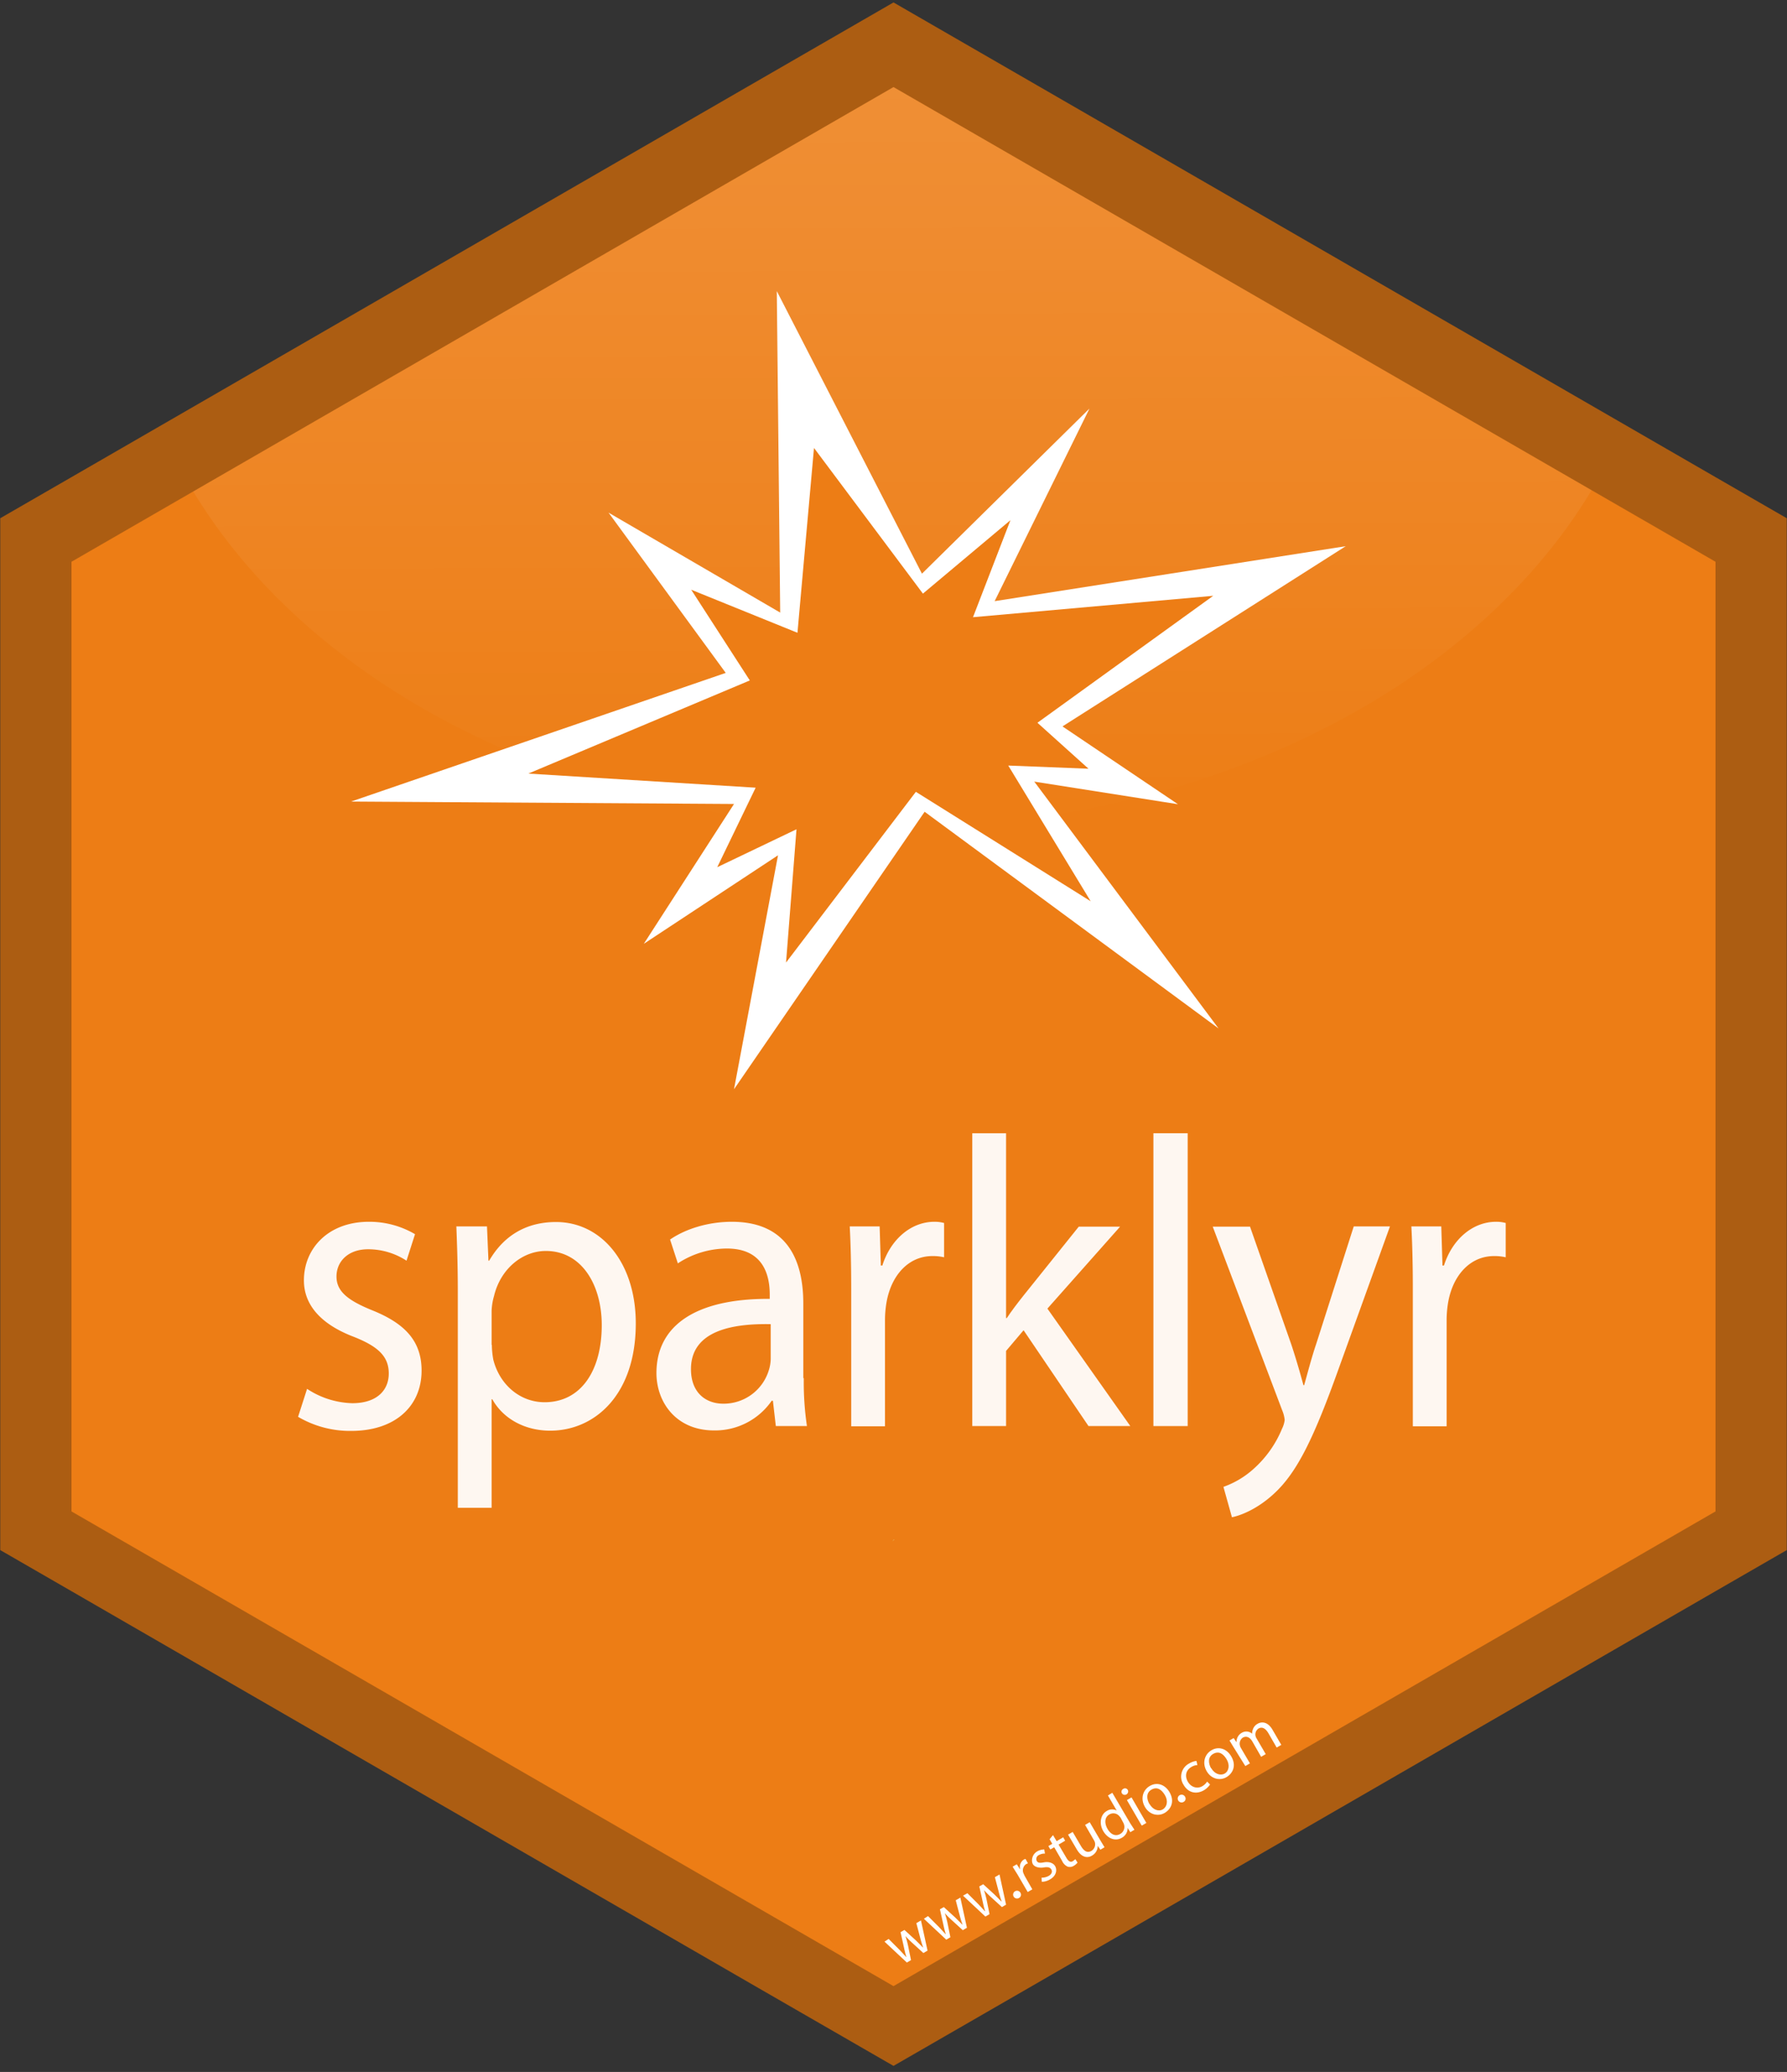 <svg id="Layer_1" data-name="Layer 1" xmlns="http://www.w3.org/2000/svg" xmlns:xlink="http://www.w3.org/1999/xlink" viewBox="0 0 735 852"><rect x="0" y="0" width="735" height="852" fill="#333333" stroke="none"/><defs><style>.cls-1{fill:none;}.cls-2{fill:#ba6f38;}.cls-3{clip-path:url(#clip-path);}.cls-4{fill:#ed7d15;}.cls-5{opacity:0.25;fill:url(#linear-gradient);}.cls-6{fill:#ac5d12;}.cls-7{clip-path:url(#clip-path-2);}.cls-8{fill:#36a85d;}.cls-9{fill:#e6b35a;}.cls-10{fill:#fff;}.cls-11{opacity:0.94;}</style><clipPath id="clip-path"><polygon class="cls-1" points="369.5 7.4 728.2 214.5 728.2 636.6 369.5 845 2.8 636.6 2.8 214.5 369.5 7.4"/></clipPath><linearGradient id="linear-gradient" x1="366.25" y1="-122.39" x2="367.55" y2="341.13" gradientUnits="userSpaceOnUse"><stop offset="0" stop-color="#fff" stop-opacity="0.83"/><stop offset="0.56" stop-color="#fff" stop-opacity="0.37"/><stop offset="1" stop-color="#fff" stop-opacity="0"/></linearGradient><clipPath id="clip-path-2"><polygon class="cls-2" points="1173.3 7.4 1532 214.5 1532 636.6 1173.3 845 806.6 636.6 806.6 214.5 1173.3 7.4"/></clipPath></defs><title>RStudio_Hex 2016 v7 outlines</title><g class="cls-3"><circle class="cls-4" cx="365.5" cy="437.4" r="442.1"/><ellipse class="cls-5" cx="366.9" cy="105.8" rx="315.2" ry="234.6"/></g><path class="cls-6" d="M705.6,196.2L427.8,35.8,367.5,1,307.2,35.8,29.4,196.2,0.1,213.1V637.4l29.3,16.9L310.6,816.7l56.9,32.8,56.9-32.8L705.6,654.3l29.3-16.9V213.1Zm0,425.3L367.5,816.7,29.4,621.5V231L367.5,35.8h0L705.6,231V621.5Z"/><polygon class="cls-2" points="1173.3 7.4 1532 214.5 1532 636.6 1173.3 845 806.6 636.6 806.6 214.5 1173.3 7.4"/><g class="cls-7"><circle class="cls-8" cx="1169.3" cy="437.4" r="442.1"/></g><path class="cls-9" d="M367,633.9l0.9-.9h-0.3Z"/><path class="cls-10" d="M365.5,797.3l4.5,4.5,2.7,2.9h0.1c-0.4-1.2-.7-2.5-1-3.9l-1.4-6.3,1.6-.9,4.7,4.3,2.9,2.9h0.1a36.5,36.5,0,0,1-1.2-3.9l-1.6-6.1,1.9-1.1,2.7,12.4-1.7,1-4.5-4.1a40.4,40.4,0,0,1-2.9-2.9h0a35.6,35.6,0,0,1,1.1,4l1.2,5.9-1.7,1-9.2-8.6Z"/><path class="cls-10" d="M381.7,787.9l4.5,4.5,2.7,2.9h0.1c-0.4-1.2-.7-2.5-1-3.9l-1.4-6.3,1.6-.9,4.7,4.3,2.9,2.9h0.1a36.5,36.5,0,0,1-1.2-3.9l-1.6-6.1,1.9-1.1,2.7,12.4-1.7,1-4.5-4.1a40.7,40.7,0,0,1-2.9-2.9h0a35.4,35.4,0,0,1,1.1,4l1.2,5.9-1.7,1-9.2-8.6Z"/><path class="cls-10" d="M397.9,778.5l4.5,4.5,2.7,2.9h0.1c-0.4-1.2-.7-2.5-1-3.9l-1.4-6.3,1.6-.9L409,779l2.9,2.9H412a36.3,36.3,0,0,1-1.2-3.9l-1.6-6.1,1.9-1.1,2.7,12.4-1.7,1-4.5-4.1a40.3,40.3,0,0,1-2.9-2.9h0a35.2,35.2,0,0,1,1.1,4l1.2,5.9-1.7,1-9.2-8.6Z"/><path class="cls-10" d="M419.2,780.4a1.6,1.6,0,1,1,.5-2.1,1.5,1.5,0,0,1-.5,2.1h0Z"/><path class="cls-10" d="M418.5,770.8l-2-3.2,1.7-1,1.3,2h0.1a3.6,3.6,0,0,1,1.6-4l0.6-.2,1,1.8-0.7.3a3.1,3.1,0,0,0-1.1,3.9l0.4,0.9,3.2,5.6-1.9,1.1Z"/><path class="cls-10" d="M428.4,772.1a5.8,5.8,0,0,0,2.9-.7c1.4-.8,1.6-1.9,1.1-2.7s-1.4-1.1-3.1-.8-3.8-.1-4.5-1.4-0.4-3.9,1.8-5.2a6,6,0,0,1,2.9-.8l0.3,1.7a4.7,4.7,0,0,0-2.5.6,1.8,1.8,0,0,0-.9,2.4c0.5,0.9,1.4.9,3,.6s3.7,0,4.6,1.6,0.4,4-2.1,5.4a6.9,6.9,0,0,1-3.4,1Z"/><path class="cls-10" d="M433.1,754.6l1.5,2.5,2.7-1.6,0.8,1.4-2.7,1.6,3.3,5.6c0.8,1.3,1.6,1.8,2.6,1.2l1-.8,0.9,1.4a5.3,5.3,0,0,1-1.5,1.3,3.1,3.1,0,0,1-2.5.4,4.5,4.5,0,0,1-2.3-2.3l-3.3-5.7-1.6.9-0.8-1.4,1.6-.9-1.1-1.9Z"/><path class="cls-10" d="M452.6,756.8l1.7,2.8-1.7,1-1.1-1.6h0a4.6,4.6,0,0,1-2.3,4c-1.6,1-4.1,1.2-6.3-2.5l-3.6-6.1,1.9-1.1,3.4,5.8c1.2,2,2.5,3,4.3,2a3.2,3.2,0,0,0,1.5-3.2,3.2,3.2,0,0,0-.4-1.1l-3.7-6.4,1.9-1.1Z"/><path class="cls-10" d="M457.5,737.2l7.4,12.6,1.7,2.6-1.7,1-1.1-1.8h0a4.5,4.5,0,0,1-2.4,4.1c-2.5,1.5-5.7.5-7.6-2.7s-1.1-6.9,1.4-8.3a4,4,0,0,1,4.1-.2h0l-3.6-6.2Zm3.4,10.2-0.6-.7a3.2,3.2,0,0,0-4-.6c-2,1.1-2.1,3.6-.8,5.9s3.3,3.3,5.3,2.1a3.3,3.3,0,0,0,1.5-3.9,3.8,3.8,0,0,0-.4-0.9Z"/><path class="cls-10" d="M463.9,736.1a1.4,1.4,0,0,1-2.4,1.4,1.3,1.3,0,0,1,.5-1.9A1.3,1.3,0,0,1,463.9,736.1Zm5.7,14.6-6.1-10.5,1.9-1.1,6.1,10.5Z"/><path class="cls-10" d="M481,736.9c2.3,3.9.6,7.1-2,8.6s-6.2.8-8.1-2.5-0.9-6.9,2-8.6S479.1,733.7,481,736.9Zm-8.2,4.9c1.3,2.3,3.7,3.3,5.5,2.2s2.2-3.6.8-5.9-3.2-3.5-5.5-2.2S471.6,739.9,472.8,741.9Z"/><path class="cls-10" d="M486.9,740.9a1.6,1.6,0,1,1,.5-2.1,1.5,1.5,0,0,1-.5,2.1h0Z"/><path class="cls-10" d="M497.7,733.8a8.1,8.1,0,0,1-2.6,2.4c-3.2,1.8-6.5.9-8.3-2.3a6.1,6.1,0,0,1,2.4-8.8,7.3,7.3,0,0,1,2.9-1l0.4,1.7a5.1,5.1,0,0,0-2.5.8c-2.4,1.4-2.7,3.9-1.4,6.1s3.8,3,5.9,1.8a6.2,6.2,0,0,0,2-1.9Z"/><path class="cls-10" d="M506.4,722.2c2.3,3.9.6,7.1-2,8.6s-6.2.8-8.1-2.5-0.9-6.9,2-8.6S504.5,719,506.4,722.2Zm-8.2,4.9c1.3,2.3,3.7,3.2,5.5,2.2s2.2-3.6.8-5.9-3.2-3.5-5.5-2.2S497,725.1,498.1,727.1Z"/><path class="cls-10" d="M507.4,718.5l-1.7-2.8,1.7-1,1.1,1.6h0.1a4.2,4.2,0,0,1,2.2-3.8,3.6,3.6,0,0,1,4.2.4h0a5,5,0,0,1,.4-2,4.1,4.1,0,0,1,1.9-2.1c1.4-.8,4-1.1,6.1,2.5l3.6,6.2-1.9,1.1-3.4-5.9c-1.2-2-2.6-2.8-4.1-1.9a2.9,2.9,0,0,0-1.2,3,3.6,3.6,0,0,0,.4,1l3.8,6.5-1.9,1.1-3.6-6.3c-1-1.7-2.4-2.4-3.9-1.6a3,3,0,0,0-1.2,3.3,3.1,3.1,0,0,0,.4,1l3.7,6.3-1.9,1.1Z"/><g class="cls-11"><path class="cls-10" d="M126.3,571.1a35.4,35.4,0,0,0,18.6,5.9c10.2,0,15-5.4,15-12.2s-4-11-14.4-15.1c-13.9-5.3-20.5-13.4-20.5-23.2,0-13.2,10.1-24.1,26.7-24.1a37,37,0,0,1,19,5.1l-3.5,10.9a28.9,28.9,0,0,0-15.8-4.7c-8.3,0-13,5.1-13,11.2s4.6,9.8,14.7,13.9c13.4,5.4,20.3,12.6,20.3,24.8,0,14.4-10.6,24.8-29,24.8a42.2,42.2,0,0,1-21.8-5.8Z"/><path class="cls-10" d="M188.3,531.1c0-10.5-.3-19-0.6-26.8h12.6l0.6,14.1h0.3c5.8-10,14.9-15.9,27.5-15.9,18.7,0,32.8,16.8,32.8,41.7,0,29.5-17,44.1-35.2,44.1-10.2,0-19.2-4.7-23.8-12.9h-0.3V620H188.3V531.1ZM202.3,553a35.5,35.5,0,0,0,.6,6.1c2.6,10.3,11,17.5,21.1,17.5,14.9,0,23.5-12.9,23.5-31.7,0-16.5-8.2-30.5-23-30.5-9.6,0-18.6,7.3-21.3,18.5a25.5,25.5,0,0,0-1,6.1V553Z"/><path class="cls-10" d="M330.6,566.7a122.4,122.4,0,0,0,1.3,19.7H319.1L317.9,576h-0.5a28.3,28.3,0,0,1-23.7,12.2c-15.7,0-23.7-11.7-23.7-23.6,0-19.8,16.6-30.7,46.6-30.5v-1.7c0-6.8-1.8-19-17.6-19a37,37,0,0,0-20.2,6.1l-3.2-9.8c6.4-4.4,15.7-7.3,25.4-7.3,23.7,0,29.4,17.1,29.4,33.6v30.7ZM317,544.5c-15.4-.3-32.8,2.5-32.8,18.5,0,9.7,6.1,14.2,13.3,14.2a19.4,19.4,0,0,0,18.7-13.7,16.4,16.4,0,0,0,.8-4.7V544.5Z"/><path class="cls-10" d="M350.1,529.9c0-9.7-.2-18-0.6-25.6h12.3l0.5,16.1h0.6c3.5-11,12-18,21.4-18a14.4,14.4,0,0,1,4,.5V517a20,20,0,0,0-4.8-.5c-9.9,0-17,8-18.9,19.2a44.4,44.4,0,0,0-.6,7v43.8H350.1V529.9Z"/><path class="cls-10" d="M413.8,542h0.3c1.9-2.9,4.6-6.4,6.9-9.3l22.7-28.3h17l-29.9,33.7,34.1,48.3H447.7L421,547l-7.2,8.5v30.9H399.9V466h13.9v76Z"/><path class="cls-10" d="M474.4,466h14.1V586.4H474.4V466Z"/><path class="cls-10" d="M514.1,504.3l17,48.5c1.8,5.4,3.7,11.9,5,16.8h0.3c1.4-4.9,3-11.2,5-17.1l15.4-48.2h14.9l-21.1,58.5c-10.1,28.2-17,42.6-26.6,51.4-6.9,6.4-13.8,9-17.3,9.7l-3.5-12.5a36.7,36.7,0,0,0,12.3-7.3,45,45,0,0,0,11.8-16.6,11.2,11.2,0,0,0,1.1-3.6,13.7,13.7,0,0,0-1-3.9l-28.6-75.6h15.4Z"/><path class="cls-10" d="M581.1,529.9c0-9.7-.2-18-0.6-25.6h12.3l0.5,16.1h0.6c3.5-11,12-18,21.4-18a14.4,14.4,0,0,1,4,.5V517a20,20,0,0,0-4.8-.5c-9.9,0-17,8-18.9,19.2a44.5,44.5,0,0,0-.6,7v43.8H581.1V529.9Z"/></g><polygon class="cls-10" points="380.3 333.8 301.9 447.9 320 351.7 264.8 388.1 301.9 330.6 144.4 329.6 298.5 276.7 250.3 210.8 320.9 251.9 319.5 119.7 379.2 235.9 448.1 168 409.1 247.2 553.5 224.6 437 298.7 484.5 330.7 425.4 321.4 501.2 422.9 380.3 333.8"/><polygon class="cls-4" points="376.7 325.6 323.3 395.8 327.6 341 295 356.6 310.8 323.9 217.3 318.1 308.4 279.8 284.3 242.5 328 260.2 334.8 184.2 379.6 244.1 415.6 213.9 400.2 253.8 499 245 426.7 297.2 447.7 316.1 414.7 314.8 448.6 370.6 376.7 325.6"/></svg>
